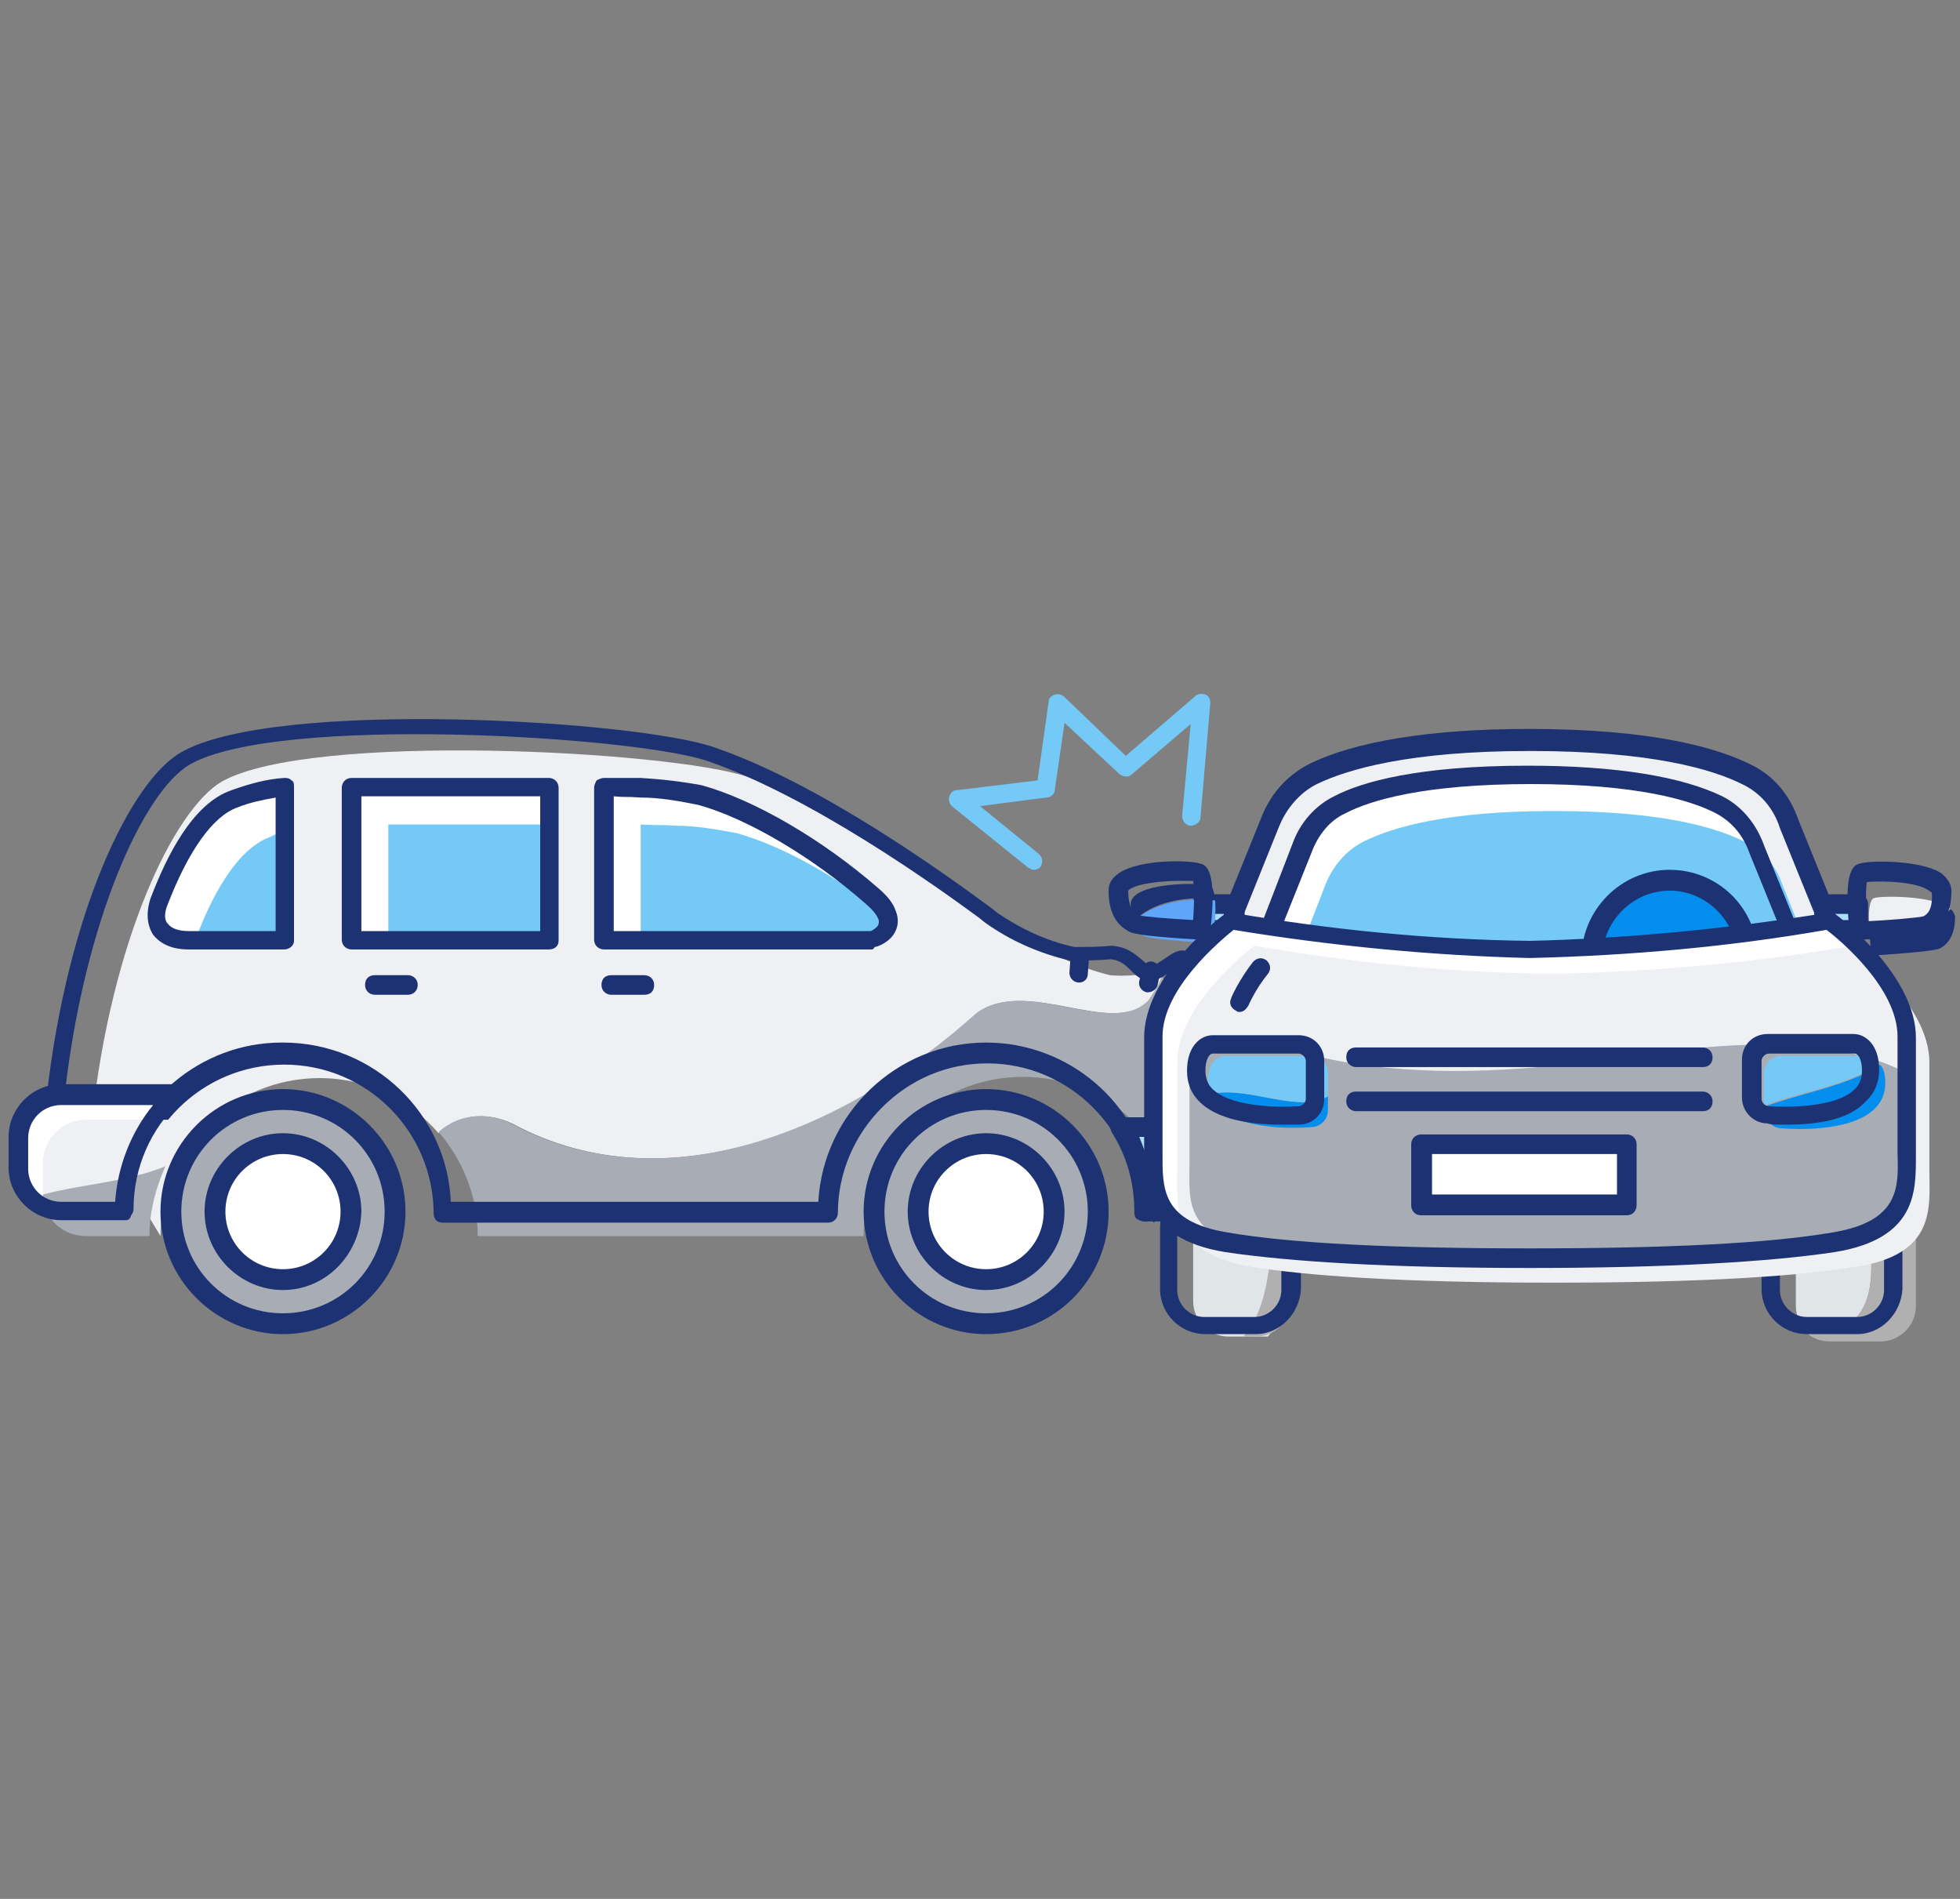 <?xml version="1.0" encoding="utf-8"?>
<!-- Generator: Adobe Illustrator 23.0.1, SVG Export Plug-In . SVG Version: 6.00 Build 0)  -->
<svg version="1.1" xmlns="http://www.w3.org/2000/svg" xmlns:xlink="http://www.w3.org/1999/xlink" x="0px" y="0px"
	 viewBox="0 0 160 155" style="enable-background:new 0 0 160 155;" xml:space="preserve">
<rect x="0" y="0" width="160" height="155" fill="#808080" stroke="none"/>
<style type="text/css">
	.st0{fill:#5FA7FB;}
	.st1{fill:#599DD6;}
	.st2{fill:#77D168;}
	.st3{fill:#3256BF;}
	.st4{fill:#1C3272;}
	.st5{fill:#AFE0FD;}
	.st6{fill:#EEF8FF;}
	.st7{fill:#C7FFCF;}
	.st8{fill:#B7D1FC;}
	.st9{fill:#575D66;}
	.st10{fill:#272425;}
	.st11{fill:#EEF0F3;}
	.st12{fill:none;}
	.st13{fill:#F5F6FA;}
	.st14{fill:#FFFFFF;}
	.st15{fill:#9EEC8D;}
	.st16{fill:#76CF68;}
	.st17{clip-path:url(#SVGID_4_);fill:#C7FFCF;}
	.st18{clip-path:url(#SVGID_6_);fill:#C7FFCF;}
	.st19{fill:#ADDEFB;}
	.st20{fill:#74C9F7;}
	.st21{clip-path:url(#SVGID_8_);fill:#ADDEFB;}
	.st22{fill:#038EED;}
	.st23{clip-path:url(#SVGID_10_);fill:#ADDEFB;}
	.st24{fill:#A7ACB5;}
	.st25{clip-path:url(#SVGID_12_);fill:#EEF0F3;}
	.st26{clip-path:url(#SVGID_14_);fill:#EEF0F3;}
	.st27{fill:#8FDB7D;}
	.st28{fill:#5FA5F9;}
	.st29{clip-path:url(#SVGID_16_);fill:#ADDEFB;}
	.st30{fill:#E0E5E7;}
	.st31{fill:#B0B0B0;}
	.st32{fill:#FFFFFF;stroke:#1C3272;stroke-width:1.65;stroke-linecap:round;stroke-linejoin:round;}
	.st33{fill:#19306D;}
	.st34{fill:none;stroke:#704EFB;stroke-width:1.65;stroke-linejoin:round;}
	.st35{fill:none;stroke:#704EFB;stroke-width:1.65;stroke-linejoin:round;stroke-dasharray:2.24,2.24;}
	.st36{fill:none;stroke:#704EFB;stroke-width:1.65;stroke-linejoin:round;stroke-dasharray:2.28,2.28;}
	.st37{fill:none;stroke:#1C3272;stroke-width:1.65;stroke-linejoin:round;}
	.st38{fill:none;stroke:#704EFB;stroke-width:1.65;stroke-linejoin:round;stroke-dasharray:2.16,2.16;}
	.st39{fill:none;stroke:#74C9F7;stroke-width:1.68;stroke-linecap:round;stroke-linejoin:round;}
	.st40{fill:none;stroke:#19306D;stroke-width:1.65;stroke-linejoin:round;stroke-dasharray:2.28,2.28;}
	.st41{fill:none;stroke:#1C3272;stroke-width:1.65;stroke-linejoin:round;stroke-dasharray:2.16,2.16;}
	.st42{fill:none;stroke:#19306D;stroke-width:1.65;stroke-linejoin:round;stroke-dasharray:2.1,2.1;}
	.st43{fill:none;stroke:#19306D;stroke-width:1.65;stroke-linejoin:round;stroke-dasharray:2.11,2.11;}
	.st44{fill:none;stroke:#19306D;stroke-width:1.65;stroke-linejoin:round;}
	.st45{fill:none;stroke:#19306D;stroke-width:1.65;stroke-linejoin:round;stroke-dasharray:2.01,2.01;}
	.st46{fill:none;stroke:#19306D;stroke-width:1.65;stroke-linejoin:round;stroke-dasharray:2.24,2.24;}
	.st47{fill:none;stroke:#19306D;stroke-width:1.65;stroke-linejoin:round;stroke-dasharray:2.22,2.22;}
	.st48{fill:none;stroke:#19306D;stroke-width:1.65;stroke-miterlimit:10;stroke-dasharray:2.16,2.16;}
</style>
<g id="Capa_1">
</g>
<g id="Capa_2">
</g>
<g id="Capa_3">
	<path class="st11" d="M159.2,74.2c-1.2-1.1-5.5-1.1-6.2-0.9c-0.4,0.1-0.5,1.2-0.4,2.3C154.8,75.1,157.8,76.1,159.2,74.2z"/>
	<path class="st4" d="M159.2,74.2c-1.4,2-4.4,0.9-6.6,1.4c0,1.2,0.2,2.4,0.2,2.4s5.1-0.3,5.6-0.6s1.2-0.9,1.2-2.6
		C159.5,74.5,159.4,74.3,159.2,74.2z"/>
	<path class="st11" d="M41.8,91.7c13,7,28,0,38-9c4-3,11,2,14-1c0.3-0.3,0.8-1,1.1-1.9c-0.3-0.2-0.6-0.3-1.1-0.3
		c-1.1,0.1-2.1,0.2-3.2,0.1c-2.4-0.6-4.6-1.6-6.6-2.9c-2.4-1.7-13.7-10.2-23-13.3c-6.3-2.1-35.6-3.7-42.9,0.4
		c-3.9,2.3-9,12.9-10.6,27.7l5.6,9.4c0-7.2,5.9-12.9,13-12.9c3.9,0,7.4,1.8,9.7,4.5C37.8,90.7,40.1,90.9,41.8,91.7z"/>
	<path class="st24" d="M104.1,86.6c-0.2-2.3-3.2-6.5-4.6-6.7c-0.6-0.1-2,1.6-2.8,1.3c-0.6-0.2-1-1-1.9-1.4c-0.3,0.8-0.8,1.5-1.1,1.9
		c-3,3-10-2-14,1c-10,9-25,16-38,9c-1.6-0.8-4-1-5.9,0.7c2,2.3,3.2,5.3,3.2,8.5h31.5c0-7.2,5.8-13,13-13c7.2,0,13,5.8,13,13L101,94
		C101,94,104.4,90.7,104.1,86.6z"/>
	<path class="st4" d="M93.5,99.7c-0.1,0-0.1,0-0.2,0c-0.3-0.1-0.5-0.4-0.5-0.7c0-6.7-5.5-12.2-12.2-12.2c0,0,0,0,0,0
		c-3.3,0-6.3,1.3-8.6,3.6c-2.3,2.3-3.6,5.4-3.6,8.6c0,0.4-0.3,0.8-0.8,0.8H36.1c-0.2,0-0.4-0.1-0.5-0.2c-0.1-0.1-0.2-0.3-0.2-0.5
		c0-6.7-5.4-12.2-12.2-12.2c0,0,0,0,0,0c-6.7,0-12.2,5.4-12.2,12.2c0,0.3-0.2,0.6-0.6,0.7c-0.3,0.1-0.7-0.1-0.9-0.3l-5.6-9.4
		c-0.1-0.1-0.1-0.3-0.1-0.5c1.7-15.2,6.9-25.9,11-28.2c7.7-4.4,37.2-2.6,43.5-0.4c8.8,3,19.2,10.6,22.6,13.1l0.5,0.4
		c1.9,1.3,4,2.3,6.3,2.8c1,0,2,0,3-0.1c0,0,0.1,0,0.1,0c1.3,0.1,2,0.8,2.6,1.3c0.2,0.2,0.4,0.4,0.6,0.4c0.1,0,0.7-0.4,1-0.6
		c0.6-0.4,1.1-0.8,1.7-0.7c1.8,0.2,5.1,4.8,5.3,7.4c0.3,4.2-2.8,7.5-3.3,8l-4.5,6.8C94,99.5,93.7,99.7,93.5,99.7z M36.8,98.1h30
		c0.4-7.2,6.4-13,13.7-13c0,0,0,0,0,0c6.8,0,12.5,5,13.5,11.5l3.3-5c0,0,0.1-0.1,0.1-0.1c0,0,3.2-3.1,2.9-6.8
		c-0.2-2.1-3-5.7-3.9-5.9c-0.2,0.1-0.5,0.3-0.7,0.4c-0.7,0.5-1.5,1.1-2.3,0.8c-0.5-0.2-0.8-0.5-1.1-0.8c-0.4-0.4-0.8-0.8-1.6-0.9
		c-1.1,0.1-2.1,0.1-3.2,0.1c-0.1,0-0.1,0-0.2,0c-2.5-0.6-4.8-1.6-6.9-3.1l-0.5-0.4c-3.4-2.5-13.7-9.9-22.2-12.8
		c-6-2-35-3.8-42.2,0.3c-3.8,2.2-8.6,12.8-10.2,26.8l4.2,7.2c1.2-6.4,6.8-11.3,13.5-11.3c0,0,0,0,0.1,0
		C30.5,85.1,36.5,90.9,36.8,98.1z"/>
	<path class="st14" d="M10.2,98.9H5c-1.9,0-3.5-1.6-3.5-3.5v-2.5c0-1.9,1.6-3.5,3.5-3.5l0,0l0,0h9.3C11.7,91.8,10.2,95.3,10.2,98.9
		L10.2,98.9z"/>
	<path class="st11" d="M16.3,91.4H7c-1.9,0-3.5,1.6-3.5,3.5v2.5c0,0,0,0.1,0,0.1c3.5-0.8,6.8-1,10-2.3
		C14.2,93.8,15.1,92.5,16.3,91.4z"/>
	<path class="st24" d="M3.5,97.5c0,1.9,1.6,3.4,3.5,3.4h5.2v0c0-2,0.5-3.9,1.3-5.7C10.3,96.5,7,96.6,3.5,97.5z"/>
	<path class="st4" d="M10.2,99.6H5c-2.3,0-4.3-1.9-4.3-4.3v-2.5c0-2.3,1.9-4.3,4.3-4.3h9.3c0.3,0,0.6,0.2,0.7,0.5
		c0.1,0.3,0,0.6-0.2,0.8c-2.5,2.3-3.9,5.5-3.9,8.9c0,0.2-0.1,0.4-0.2,0.5C10.6,99.6,10.4,99.6,10.2,99.6z M5,90.2
		c-1.5,0-2.7,1.2-2.7,2.7v2.5c0,1.5,1.2,2.7,2.7,2.7h4.4c0.2-2.9,1.3-5.7,3.1-7.9H5z"/>
	<path class="st30" d="M100.3,98.3c-1.6,0-2.9,1.3-2.9,2.9v5c0,1.6,1.3,2.9,2.9,2.9h3.2c2.3-2.7,1.9-6.1,2.9-10.1
		c-0.5-0.5-1.2-0.7-1.9-0.7H100.3z"/>
	<path class="st31" d="M102.5,109.1c1.6,0,2.9-1.3,2.9-2.9v-5c0-0.9-0.4-1.6-1-2.2c-1,3.9-0.6,7.4-2.9,10.1H102.5z"/>
	<path class="st30" d="M152.2,98.7h-2.7c-1.6,0-2.9,1.3-2.9,2.9v5c0,0.9,0.4,1.6,1,2.2C153.7,109.1,153.1,103.4,152.2,98.7z"/>
	<path class="st31" d="M153.6,98.7h-1.4c0.9,4.7,1.5,10.4-4.7,10.1c0.5,0.5,1.2,0.7,1.9,0.7h4.1c1.6,0,2.9-1.3,2.9-2.9v-5
		C156.5,100,155.2,98.7,153.6,98.7z"/>
	<path class="st24" d="M89.7,98.9c0-5.1-4.1-9.2-9.2-9.2c-5.1,0-9.2,4.1-9.2,9.2c0,5.1,4.1,9.2,9.2,9.2h0
		C85.6,108.1,89.7,104,89.7,98.9C89.7,98.9,89.7,98.9,89.7,98.9z"/>
	<path class="st4" d="M80.5,108.9C80.5,108.9,80.5,108.9,80.5,108.9c-5.5,0-10-4.5-10-10s4.5-10,10-10s10,4.5,10,10v0
		C90.5,104.5,86,108.9,80.5,108.9z M80.5,90.6c-4.6,0-8.3,3.7-8.3,8.3s3.7,8.3,8.3,8.3c0,0,0,0,0,0c4.6,0,8.3-3.7,8.3-8.3l0.8,0
		h-0.8C88.8,94.3,85.1,90.6,80.5,90.6z"/>
	<path class="st24" d="M32.3,98.9c0-5.1-4.1-9.2-9.2-9.2s-9.2,4.1-9.2,9.2c0,5.1,4.1,9.2,9.2,9.2c0,0,0,0,0,0
		C28.1,108.1,32.3,104,32.3,98.9C32.3,98.9,32.3,98.9,32.3,98.9z"/>
	<path class="st4" d="M23.1,108.9c-5.5,0-10-4.5-10-10s4.5-10,10-10c5.5,0,10,4.5,10,10v0C33.1,104.4,28.6,108.9,23.1,108.9z
		 M23.1,90.6c-4.6,0-8.3,3.7-8.3,8.3s3.7,8.3,8.3,8.3c4.6,0,8.3-3.7,8.3-8.3v0C31.4,94.3,27.7,90.6,23.1,90.6z"/>
	<path class="st14" d="M23.2,64.3v12.5h-7.8c-2.3,0-3.1-1.4-2.4-3.2c1.1-3,3.2-7.3,6.1-8.3C20.4,64.7,21.8,64.4,23.2,64.3z"/>
	<path class="st14" d="M86,98.9c0-3.1-2.5-5.5-5.5-5.5c-3.1,0-5.5,2.5-5.5,5.5c0,3.1,2.5,5.5,5.5,5.5l0,0C83.6,104.5,86,102,86,98.9
		z"/>
	<path class="st4" d="M80.5,105.3c-3.5,0-6.4-2.9-6.4-6.4s2.9-6.4,6.4-6.4s6.4,2.9,6.4,6.4S84,105.3,80.5,105.3z M80.5,94.2
		c-2.6,0-4.7,2.1-4.7,4.7s2.1,4.7,4.7,4.7c2.6,0,4.7-2.1,4.7-4.7S83.1,94.2,80.5,94.2z"/>
	<path class="st14" d="M28.6,98.9c0-3.1-2.5-5.5-5.5-5.5s-5.5,2.5-5.5,5.5c0,3.1,2.5,5.5,5.5,5.5c0,0,0,0,0,0
		C26.1,104.4,28.6,102,28.6,98.9z"/>
	<path class="st4" d="M23.1,105.3c-3.5,0-6.4-2.9-6.4-6.4s2.9-6.4,6.4-6.4s6.4,2.9,6.4,6.4c0,0,0,0,0,0
		C29.4,102.4,26.6,105.3,23.1,105.3z M23.1,94.2c-2.6,0-4.7,2.1-4.7,4.7s2.1,4.7,4.7,4.7c2.6,0,4.7-2.1,4.7-4.7
		C27.8,96.3,25.7,94.2,23.1,94.2z"/>
	<path class="st4" d="M33.3,81.2h-2.7c-0.4,0-0.8-0.3-0.8-0.8s0.3-0.8,0.8-0.8h2.7c0.4,0,0.8,0.3,0.8,0.8S33.7,81.2,33.3,81.2z"/>
	<path class="st4" d="M52.6,81.2h-2.7c-0.4,0-0.8-0.3-0.8-0.8s0.3-0.8,0.8-0.8h2.7c0.4,0,0.8,0.3,0.8,0.8S53.1,81.2,52.6,81.2z"/>
	<rect x="28.7" y="64.3" class="st14" width="16.1" height="12.5"/>
	<path class="st14" d="M71.2,73.3c-4.2-3.7-9.7-7.1-14-8.2c-1.6-0.4-3.3-0.6-4.9-0.6c-1.5-0.1-1.1,0-2.9-0.1v12.5h21.9
		C71.2,76.8,74.1,75.9,71.2,73.3z"/>
	<path class="st20" d="M23.2,67.9v8.9h-7.3c0-0.1,0-0.1,0.1-0.2c1.1-3,3.2-7.3,6.1-8.3C22.4,68.1,22.8,68,23.2,67.9z"/>
	<rect x="31.7" y="67.3" class="st20" width="13.1" height="9.5"/>
	<path class="st20" d="M71.2,76.8H52.3v-9.5c1.8,0.1,1.4,0,2.9,0.1c1.6,0,3.3,0.3,4.9,0.6c3.7,1,8.3,3.6,12.2,6.7
		C73,76.2,71.2,76.8,71.2,76.8z"/>
	<path class="st4" d="M23.2,77.5h-7.8c-1.7,0-2.5-0.7-2.9-1.2c-0.5-0.8-0.6-1.8-0.2-3c1.3-3.4,3.4-7.7,6.6-8.8
		c1.4-0.5,2.8-0.9,4.3-1c0.2,0,0.4,0,0.6,0.2c0.2,0.1,0.2,0.3,0.2,0.6v12.5C24,77.2,23.6,77.5,23.2,77.5z M22.5,65.1
		c-1.1,0.2-2.1,0.4-3.1,0.8c-2,0.7-4,3.5-5.7,7.9c-0.3,0.7-0.3,1.3,0,1.6c0.3,0.4,0.9,0.6,1.7,0.6h7.1V65.1z"/>
	<path class="st4" d="M44.8,77.5H28.7c-0.4,0-0.8-0.3-0.8-0.8V64.3c0-0.4,0.3-0.8,0.8-0.8h16.1c0.4,0,0.8,0.3,0.8,0.8v12.5
		C45.6,77.2,45.3,77.5,44.8,77.5z M29.5,76h14.6V65H29.5V76z"/>
	<path class="st4" d="M71.2,77.5H49.3c-0.4,0-0.8-0.3-0.8-0.8V64.3c0-0.2,0.1-0.4,0.2-0.6c0.2-0.1,0.4-0.2,0.6-0.2
		c0.9,0,1.3,0,1.6,0c0.3,0,0.6,0,1.4,0c1.7,0.1,3.4,0.3,5,0.6c4.3,1.2,9.8,4.4,14.4,8.4c0.7,0.6,1.2,1.2,1.4,1.8
		c0.3,0.7,0.2,1.3,0,1.7c-0.4,0.9-1.5,1.3-1.7,1.3C71.3,77.5,71.2,77.5,71.2,77.5z M50.1,76h21c0.2-0.1,0.5-0.3,0.6-0.5
		c0-0.1,0.1-0.2,0-0.5c-0.1-0.2-0.3-0.6-1-1.2c-4.3-3.8-9.7-7-13.7-8.1c-1.5-0.3-3.1-0.6-4.7-0.6c-1.3-0.1-1.2,0-2.2-0.1V76z"/>
	<path class="st4" d="M93.7,81c0,0-0.1,0-0.1,0c-0.4-0.1-0.7-0.5-0.6-0.9l0.2-1c0.1-0.4,0.5-0.7,0.9-0.6c0.4,0.1,0.7,0.5,0.6,0.9
		l-0.2,1C94.4,80.8,94,81,93.7,81z"/>
	<path class="st4" d="M88.1,80.2C88.1,80.2,88.1,80.2,88.1,80.2c-0.5,0-0.8-0.4-0.8-0.8l0.1-1.4c0-0.4,0.4-0.7,0.8-0.7
		c0.4,0,0.7,0.4,0.7,0.8l-0.1,1.4C88.8,79.9,88.5,80.2,88.1,80.2z"/>
	<path class="st19" d="M93.5,98.9h3.7c1.9,0,1.9-1.5,1.9-3.4l0,0c0-1.9,0-3.4-1.9-3.4h-5.6C92.8,94.1,93.5,96.5,93.5,98.9z"/>
	<path class="st4" d="M97.1,99.7h-3.7c-0.2,0-0.4-0.1-0.6-0.2c-0.2-0.2-0.2-0.4-0.2-0.6c0-2.3-0.6-4.5-1.8-6.4
		c-0.2-0.3-0.2-0.6,0-0.9c0.1-0.3,0.4-0.4,0.7-0.4h5.6c2.7,0,2.7,2.5,2.7,4.3c0,1,0,2-0.3,2.7C99.3,98.9,98.7,99.7,97.1,99.7z
		 M94.3,98h2.8c0.7,0,0.8-0.2,0.9-0.5c0.2-0.5,0.2-1.3,0.2-2.1c0-2.4-0.2-2.6-1-2.6h-4.2C93.7,94.5,94.2,96.2,94.3,98z"/>
	<path class="st11" d="M149.2,75.1l-3.2-7.9c-0.6-1.7-1.8-3.2-3.5-4c-2.7-1.3-7.8-2.8-17.7-2.8h-0.1c-9.8,0-15,1.5-17.7,2.8
		c-1.6,0.8-2.9,2.3-3.5,4l-3.2,7.9c0,0,0.3,7.4,26.6,7.4S149.2,75.1,149.2,75.1z"/>
	<path class="st4" d="M127.1,83.3c-26.4,0-27.5-7.4-27.5-8.2c0-0.1,0-0.2,0.1-0.3l3.2-7.9c0.7-1.9,2-3.5,3.9-4.5
		c3.8-1.9,10-2.9,18-2.9c10.3,0,15.5,1.6,18.1,2.9c1.9,0.9,3.2,2.5,3.9,4.5l3.2,7.9c0.3,0.6,0.6,1.9-0.2,3.3
		C147.7,81.5,140.1,83.3,127.1,83.3z M101.3,75.2c0.3,0.9,2.9,6.5,25.8,6.5c16.1,0,20.2-2.8,21.2-4.4c0.6-0.9,0.2-1.7,0.2-1.7
		c0,0,0-0.1,0-0.1l-3.2-7.9c-0.5-1.6-1.6-2.9-3.1-3.6c-2.4-1.2-7.4-2.7-17.3-2.7c-9.9,0-14.9,1.5-17.4,2.7c-1.4,0.7-2.5,2-3.1,3.5
		L101.3,75.2z"/>
	<path class="st14" d="M146.3,76.2l-2.8-7c-0.5-1.5-1.6-2.8-3.1-3.5c-2.4-1.2-6.9-2.5-15.5-2.5h-0.1c-8.6,0-13.1,1.3-15.5,2.5
		c-1.4,0.7-2.5,2-3.1,3.5l-2.7,7c0,0-2.2,5.6,21.4,5.6S146.3,76.2,146.3,76.2z"/>
	<path class="st20" d="M148.3,79.2l-2.8-7c-0.5-1.5-1.6-2.8-3.1-3.5c-2.4-1.2-6.9-2.5-15.5-2.5h-0.1c-8.6,0-13.1,1.3-15.5,2.5
		c-1.4,0.7-2.5,2-3.1,3.5l-2.7,7c0,0-2.2,5.6,21.4,5.6S148.3,79.2,148.3,79.2z"/>
	<path class="st4" d="M124.9,82.6c-12.2,0-19.7-1.5-21.7-4.5c-0.8-1.1-0.4-2.1-0.4-2.2l2.7-7c0.6-1.7,1.8-3.1,3.4-3.9
		c2.3-1.2,6.9-2.5,15.8-2.5c7.3,0,12.6,0.9,15.9,2.5c1.6,0.8,2.8,2.3,3.4,4l2.8,6.9c0,0.1,0.4,1.1-0.4,2.2
		C144.6,81.1,137.1,82.6,124.9,82.6z M104.3,76.5c0,0-0.1,0.4,0.3,0.9c0.8,1.1,4.5,3.7,20.4,3.7c15.9,0,19.5-2.6,20.3-3.7
		c0.4-0.5,0.3-0.8,0.3-0.9l-2.8-6.9c-0.5-1.4-1.4-2.5-2.7-3.2c-2.1-1.1-6.5-2.4-15.1-2.4c-8.7,0-13.1,1.3-15.2,2.4
		c-1.3,0.6-2.2,1.8-2.7,3.1L104.3,76.5C104.3,76.5,104.3,76.5,104.3,76.5z"/>
	<path class="st22" d="M142.6,78.2c0-3.5-2.8-6.3-6.3-6.3c-3.5,0-6.3,2.8-6.3,6.3"/>
	<path class="st4" d="M141.8,78.2c0-3-2.5-5.5-5.5-5.5c0,0,0,0,0,0c-3,0-5.5,2.5-5.5,5.5l-1.7,0c0-3.9,3.2-7.2,7.2-7.2c0,0,0,0,0,0
		c4,0,7.2,3.2,7.2,7.2L141.8,78.2z"/>
	<path class="st4" d="M102.5,108.9h-4.1c-2,0-3.7-1.6-3.7-3.7v-5c0-2,1.6-3.7,3.7-3.7h4.1c2,0,3.7,1.6,3.7,3.7v5
		C106.1,107.2,104.5,108.9,102.5,108.9z M98.3,98.1c-1.2,0-2.2,1-2.2,2.2v5c0,1.2,1,2.2,2.2,2.2h4.1c1.2,0,2.2-1,2.2-2.2v-5
		c0-1.2-1-2.2-2.2-2.2H98.3z"/>
	<path class="st4" d="M151.6,108.9h-4.1c-2,0-3.7-1.6-3.7-3.7v-5c0-2,1.6-3.7,3.7-3.7h4.1c2,0,3.7,1.6,3.7,3.7v5
		C155.2,107.2,153.6,108.9,151.6,108.9z M147.5,98.1c-1.2,0-2.2,1-2.2,2.2v5c0,1.2,1,2.2,2.2,2.2h4.1c1.2,0,2.2-1,2.2-2.2v-5
		c0-1.2-1-2.2-2.2-2.2H147.5z"/>
	<rect x="98.1" y="73.8" class="st19" width="2.7" height="2.2"/>
	<path class="st4" d="M100.8,76.8h-2.7c-0.5,0-0.8-0.4-0.8-0.8v-2.2c0-0.5,0.4-0.8,0.8-0.8h2.7c0.5,0,0.8,0.4,0.8,0.8V76
		C101.6,76.4,101.2,76.8,100.8,76.8z M98.9,75.1h1v-0.5h-1V75.1z"/>
	<rect x="148.9" y="73.8" class="st19" width="2.8" height="2.2"/>
	<path class="st4" d="M151.7,76.8h-2.8c-0.5,0-0.8-0.4-0.8-0.8v-2.2c0-0.5,0.4-0.8,0.8-0.8h2.8c0.5,0,0.8,0.4,0.8,0.8V76
		C152.6,76.4,152.2,76.8,151.7,76.8z M149.8,75.1h1.1v-0.5h-1.1V75.1z"/>
	<path class="st28" d="M92.5,75.3c0.2,0.6,0.6,0.9,0.9,1.1C94,76.7,99,77,99,77s0.3-2.1,0.2-3.5C97,73.2,94,73.7,92.5,75.3z"/>
	<path class="st4" d="M98.8,72.3C98,72,92.3,72,92.3,73.8c0,0.7,0.1,1.2,0.2,1.5c1.4-1.7,4.5-2.2,6.7-1.9
		C99.1,72.8,99,72.4,98.8,72.3z"/>
	<path class="st4" d="M98,76.7C98,76.7,98,76.7,98,76.7c-3.5-0.2-5.5-0.4-5.9-0.7c-1.1-0.6-1.6-1.7-1.6-3.3c0-0.4,0.1-0.9,0.8-1.4
		c1.7-1.2,5.9-1.1,6.7-0.8c0.4,0.1,1.4,0.4,0.8,5.5C98.7,76.5,98.4,76.7,98,76.7z M96.3,71.9c-1.4,0-3.4,0.2-4.1,0.7
		c-0.1,0.1-0.1,0.1-0.1,0.1c0,1.5,0.5,1.8,0.8,2c0.3,0.1,2.5,0.3,4.5,0.4c0.1-1.4,0.1-2.7,0-3.2C97.1,71.9,96.8,71.9,96.3,71.9z"/>
	<path class="st4" d="M151.8,76.7c-0.4,0-0.7-0.3-0.8-0.7c-0.6-5.1,0.4-5.4,0.8-5.5c0.8-0.3,5.1-0.3,6.7,0.8c0.6,0.5,0.8,1,0.8,1.4
		c0,1.6-0.5,2.7-1.5,3.3C157.3,76.3,155.3,76.6,151.8,76.7C151.8,76.7,151.8,76.7,151.8,76.7z M152.4,72c-0.1,0.5-0.1,1.8,0,3.2
		c2-0.1,4.2-0.3,4.6-0.4c0.2-0.1,0.8-0.4,0.7-1.9c0,0,0-0.1-0.1-0.1C156.6,71.9,153.4,71.9,152.4,72z"/>
	<path class="st14" d="M124.9,102.7c-12.9,0-20.4-0.6-24.8-1.3c-6.5-1.1-6-4.9-6-7.8v-8.9c0-4.8,6.3-9.5,6.3-9.5
		c8.1,1.4,16.2,2.2,24.4,2.3c8.2-0.2,16.4-0.9,24.4-2.3c0,0,6.3,4.7,6.3,9.5v8.9c0,2.9,0.6,6.8-6,7.8
		C145.3,102.1,137.8,102.7,124.9,102.7z"/>
	<path class="st11" d="M126.9,104.7c-12.9,0-20.4-0.6-24.8-1.3c-6.5-1.1-6-4.9-6-7.8v-8.9c0-4.8,6.3-9.5,6.3-9.5
		c8.1,1.4,16.2,2.2,24.4,2.3c8.2-0.2,16.4-0.9,24.4-2.3c0,0,6.3,4.7,6.3,9.5v8.9c0,2.9,0.6,6.8-6,7.8
		C147.3,104.1,139.8,104.7,126.9,104.7z"/>
	<path class="st24" d="M155.5,87.5c-8.3-4.1-19.7-1.5-28.8-0.5c-7.1,0.7-14.5,0.7-21.6-1.4c-2.5-1-5.3-0.5-7.8,0.7
		c-0.1,0.4-0.2,0.8-0.2,1.2v7.7c0,2.6-0.5,5.8,5.7,6.8c4.1,0.6,11.3,1.1,23.5,1.1s19.4-0.5,23.5-1.1c6.2-1,5.7-4.2,5.7-6.8
		L155.5,87.5z"/>
	<path class="st20" d="M152.4,86.2h-7c0,0,0,0,0,0c-0.7,0-1.4,0.6-1.4,1.4v2.6c3.4-1.2,6.8-1.6,9.4-3.4
		C153.2,86.4,152.8,86.2,152.4,86.2z"/>
	<path class="st22" d="M144.1,90.7c0,0.8,0.6,1.4,1.4,1.4c0,0,8.4,0.8,8.4-3.7c0-0.6-0.1-1.1-0.4-1.5c-2.6,1.7-6,2.2-9.4,3.4V90.7z"
		/>
	<path class="st22" d="M98.8,89.3C100,92.7,107,92,107,92c0.8,0,1.4-0.6,1.4-1.4v-1.2C106,91,102,88.6,98.8,89.3z"/>
	<path class="st20" d="M107,86.2C107,86.2,107,86.2,107,86.2h-7c-0.8,0-1.4,0.8-1.4,2.1c0,0.4,0.1,0.7,0.2,1
		c3.2-0.7,7.2,1.6,9.6,0.2v-1.9C108.4,86.8,107.8,86.2,107,86.2z"/>
	<path class="st4" d="M139,87.1h-28.3c-0.4,0-0.8-0.3-0.8-0.8s0.3-0.8,0.8-0.8H139c0.4,0,0.8,0.3,0.8,0.8S139.5,87.1,139,87.1z"/>
	<path class="st4" d="M139,90.7h-28.3c-0.4,0-0.8-0.3-0.8-0.8s0.3-0.8,0.8-0.8H139c0.4,0,0.8,0.3,0.8,0.8S139.5,90.7,139,90.7z"/>
	<rect x="116" y="93.4" class="st14" width="16.8" height="5"/>
	<path class="st4" d="M132.8,99.2H116c-0.5,0-0.8-0.4-0.8-0.8v-5c0-0.5,0.4-0.8,0.8-0.8h16.8c0.5,0,0.8,0.4,0.8,0.8v5
		C133.6,98.8,133.3,99.2,132.8,99.2z M116.8,97.5H132v-3.3h-15.1V97.5z"/>
	<path class="st20" d="M84.4,71c-0.2,0-0.3-0.1-0.5-0.2l-6.2-5c-0.2-0.2-0.3-0.5-0.2-0.8s0.3-0.5,0.6-0.5l6.6-0.8l0.9-6.4
		c0-0.3,0.2-0.5,0.5-0.6s0.6,0,0.8,0.2l5,4.8l5.7-4.9c0.2-0.2,0.6-0.2,0.8-0.1c0.3,0.1,0.4,0.4,0.4,0.7L98,66.7
		c0,0.4-0.4,0.7-0.8,0.7c-0.4,0-0.7-0.4-0.7-0.8l0.7-7.5l-4.8,4.1c-0.3,0.3-0.7,0.2-1,0l-4.5-4.2l-0.8,5.5c0,0.3-0.3,0.6-0.7,0.6
		l-5.4,0.7l4.8,3.9c0.3,0.3,0.4,0.7,0.1,1.1C84.8,70.9,84.6,71,84.4,71z"/>
	<path class="st4" d="M124.9,103.5c-11.2,0-19.6-0.5-24.9-1.3c-6.7-1.1-6.6-5.1-6.6-7.9l0-0.7v-8.9c0-5.2,6.3-9.9,6.6-10.1
		c0.2-0.1,0.4-0.2,0.6-0.1c8,1.4,16.2,2.2,24.3,2.3c8.1-0.2,16.3-1,24.3-2.3c0.2,0,0.4,0,0.6,0.1c0.3,0.2,6.6,5,6.6,10.1l0,9.6
		c0,2.9,0.1,6.8-6.6,7.9C144.5,103,136.1,103.5,124.9,103.5z M100.7,75.9c-1.1,0.9-5.8,4.8-5.8,8.7l0,9.6c0,2.8-0.1,5.5,5.3,6.4
		c5.2,0.9,13.5,1.3,24.7,1.3s19.4-0.4,24.7-1.3c5.4-0.9,5.4-3.6,5.3-6.4l0-0.7v-8.9c0-3.9-4.6-7.8-5.8-8.7c-8,1.4-16.1,2.1-24.2,2.3
		C116.8,78,108.6,77.2,100.7,75.9z"/>
	<path class="st4" d="M145.8,91.8c-0.8,0-1.3,0-1.5-0.1c-1.2,0-2.1-1-2.1-2.1v-3.1c0-1.2,0.9-2.1,2.1-2.1h7c1,0,2.1,0.9,2.1,2.9
		c0,1.1-0.4,2-1.2,2.7C150.7,91.6,147.7,91.8,145.8,91.8z M144.4,86c-0.3,0-0.6,0.3-0.6,0.6v3.1c0,0.3,0.3,0.6,0.6,0.6
		c0,0,0,0,0.1,0c1.4,0.1,5.3,0.1,6.8-1.3c0.5-0.4,0.7-1,0.7-1.6c0-0.9-0.3-1.4-0.6-1.4H144.4z"/>
	<path class="st4" d="M104.6,91.8c-1.8,0-4.8-0.2-6.5-1.7c-0.8-0.7-1.2-1.6-1.2-2.7c0-2,1.1-2.9,2.1-2.9h7c1.2,0,2.1,0.9,2.1,2.1
		v3.1c0,1.2-0.9,2.1-2.1,2.1C105.9,91.8,105.3,91.8,104.6,91.8z M99,86c-0.3,0-0.6,0.5-0.6,1.4c0,0.6,0.2,1.2,0.7,1.6
		c1.6,1.4,5.5,1.4,6.8,1.3c0,0,0,0,0.1,0c0.3,0,0.6-0.3,0.6-0.6v-3.1c0-0.3-0.3-0.6-0.6-0.6H99z"/>
	<path class="st4" d="M101.2,82.6c-0.1,0-0.2,0-0.3-0.1c-0.4-0.2-0.6-0.6-0.4-1c0-0.1,0.7-1.6,1.8-3c0.3-0.3,0.7-0.4,1.1-0.1
		c0.3,0.3,0.4,0.7,0.1,1.1c-1,1.2-1.6,2.6-1.6,2.6C101.7,82.4,101.5,82.6,101.2,82.6z"/>
</g>
</svg>
